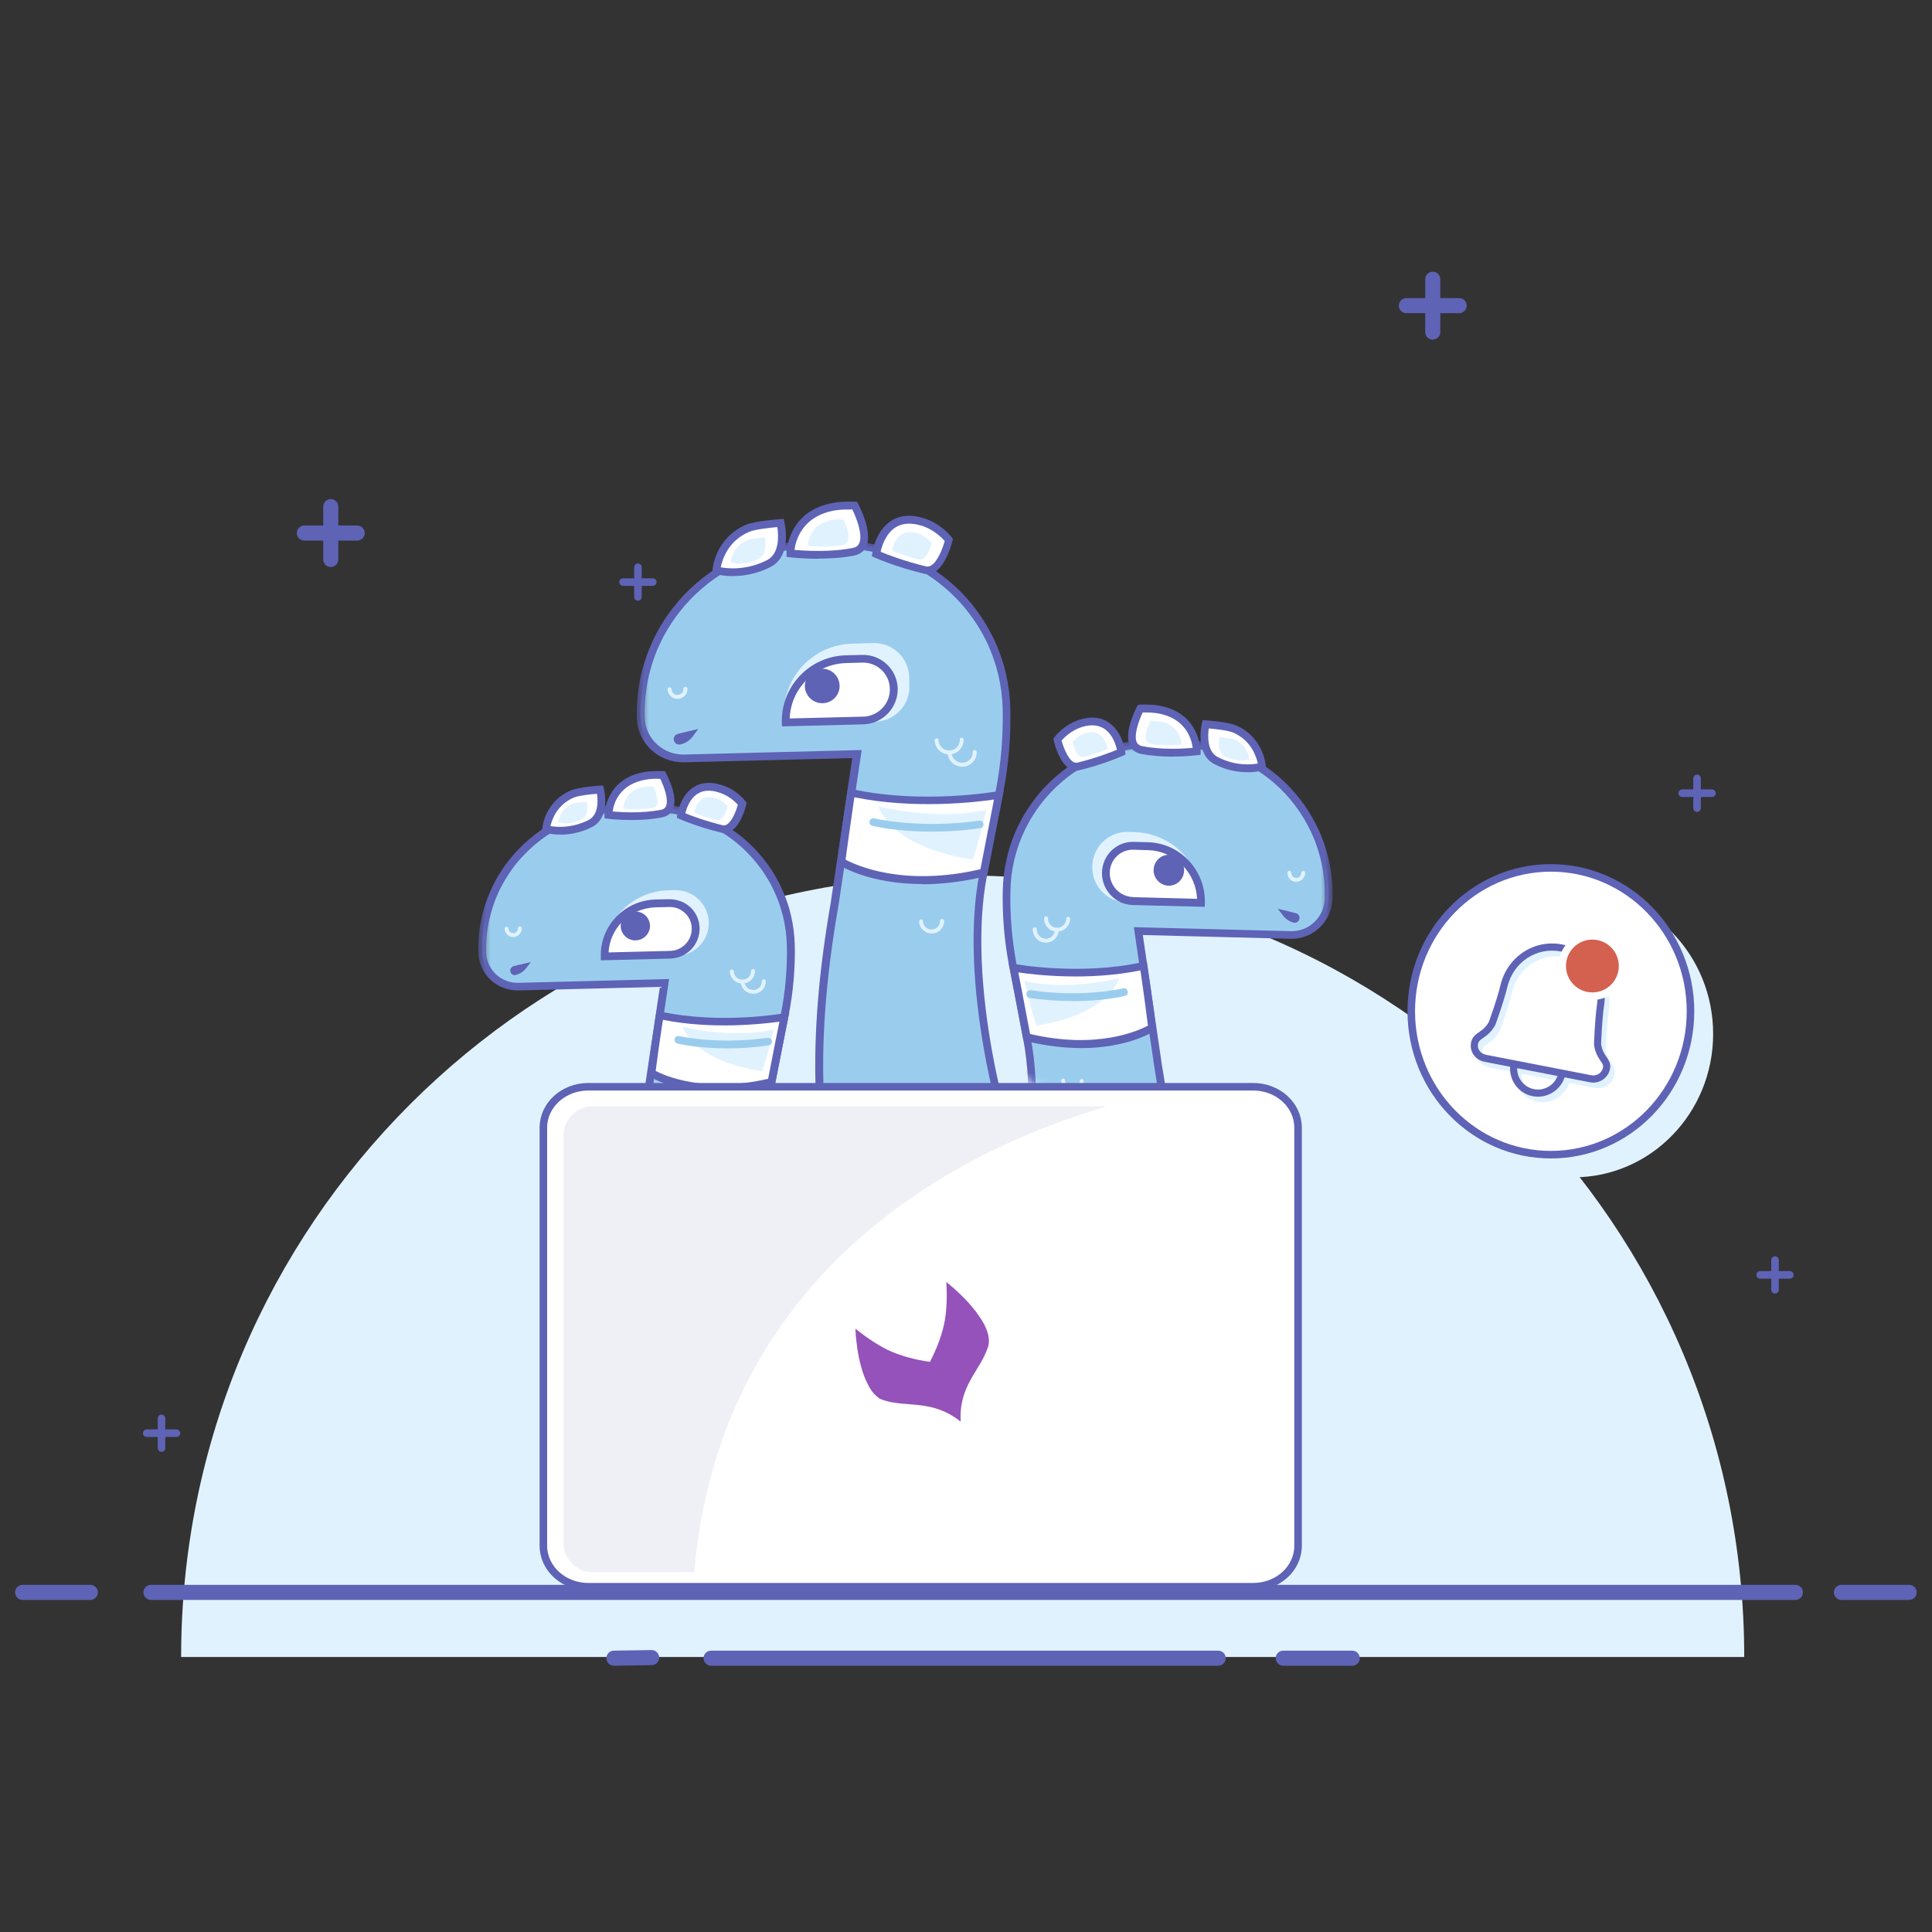 <svg xmlns="http://www.w3.org/2000/svg" xmlns:xlink="http://www.w3.org/1999/xlink" width="256" height="256" viewBox="0 0 256 256">
  <rect x="0" y="0" width="256" height="256" fill="#333333" stroke="none"/>
  <defs>
    <path id="notifications-a" d="M43.88,35.1 C38.48,40.1 31.23,43.17 23.24,43.17 C14.1,43.17 5.9,39.15 0.38,32.8 L0.38,0.38 L43.88,0.38 L43.88,35.1 Z"/>
    <path id="notifications-c" d="M44.9,35.12 C39.47,40.42 32,43.68 23.76,43.68 C14.33,43.68 5.9,39.4 0.38,32.7 L0.38,0.38 L44.9,0.38 L44.9,35.12 Z"/>
    <polygon id="notifications-e" points="1.06 .48 .42 .68 .42 .48"/>
    <path id="notifications-g" d="M45.55,38.3 C39.78,45.1 31.23,49.4 21.68,49.4 C13.35,49.4 5.78,46.1 0.14,40.76 L0.14,0.32 L45.54,0.32 L45.54,38.3 L45.55,38.3 Z"/>
    <path id="notifications-i" d="M46.58,38.2 C40.8,45.35 32.03,49.9 22.2,49.9 C13.6,49.9 5.82,46.43 0.14,40.78 L0.14,0.32 L46.58,0.32 L46.58,38.2 Z"/>
    <path id="notifications-k" d="M51.96,78.64 C49.31,79.06 46.6,79.28 43.83,79.28 C25.5,79.28 9.43,69.7 0.37,55.3 L0.37,1.28 L0.87,0.5 L51.97,0.5 L51.97,78.64 L51.96,78.64 Z"/>
    <path id="notifications-m" d="M53,79.07 C50.18,79.54 47.3,79.79 44.35,79.79 C25.67,79.8 9.33,69.84 0.37,55 L0.37,2.6 C0.8,1.9 1.27,1.2 1.73,0.5 L53,0.5 L53,79.07 Z"/>
  </defs>
  <g fill="none" fill-rule="evenodd">
    <g transform="translate(2 36)">
      <path fill="#E1F2FF" fill-rule="nonzero" d="M22,183.56 C22,126.36 68.36,80 125.56,80 C182.76,80 229.12,126.36 229.12,183.56 L22,183.56 Z"/>
      <g transform="translate(61.517 70.6)">
        <mask id="notifications-b" fill="#fff">
          <use xlink:href="#notifications-a"/>
        </mask>
        <path fill="#9ACDED" fill-rule="nonzero" d="M43.87,72.4 C40.84,66.33 36.34,48.74 38.65,37.05 L40.47,27.79 C41.07,24.75 41.34,21.66 41.27,18.57 C41.22,17.27 41.07,16.02 40.77,14.82 C40.71,14.52 40.63,14.22 40.54,13.92 C40.29,13.02 39.97,12.17 39.59,11.34 L39.19,10.52 C38.89,9.99 38.59,9.47 38.27,8.96 C37.94,8.46 37.59,7.96 37.21,7.5 C36.09,6.1 34.76,4.85 33.28,3.82 C32.78,3.47 32.26,3.15 31.74,2.85 C28.86,1.2 25.48,0.3 21.9,0.4 L18.8,0.47 C13.58,0.6 8.92,2.8 5.58,6.27 C5.18,6.69 4.78,7.15 4.4,7.62 C3.72,8.47 3.12,9.39 2.6,10.35 C2.4,10.72 2.22,11.08 2.05,11.45 L1.69,12.29 C1.34,13.13 1.07,13.99 0.85,14.89 C0.65,15.79 0.5,16.73 0.43,17.67 C0.38,18.3 0.36,18.94 0.38,19.57 C0.4,20.87 0.96,22.01 1.83,22.84 C2.7,23.66 3.89,24.14 5.2,24.12 L24.53,23.64 L22.03,40.29 C19.03,57.39 20.35,68.77 23.2,76.29 C23.84,77.97 44.23,73.15 43.85,72.39" mask="url(#notifications-b)"/>
      </g>
      <g transform="translate(61 70.088)">
        <mask id="notifications-d" fill="#fff">
          <use xlink:href="#notifications-c"/>
        </mask>
        <path fill="#5E63B6" fill-rule="nonzero" d="M24.2,76.56 C24.67,76.76 27.28,76.76 34.17,75.31 C39.05,74.29 42.72,73.24 43.75,72.79 C40.68,66.29 36.37,49.06 38.65,37.47 L40.48,28.22 C41.08,25.24 41.33,22.17 41.26,19.12 C41.23,17.89 41.06,16.66 40.79,15.47 L40.55,14.6 C40.31,13.75 40,12.9 39.62,12.1 L39.24,11.3 C38.97,10.78 38.67,10.27 38.34,9.78 C38.04,9.28 37.68,8.81 37.32,8.36 C36.22,6.98 34.94,5.76 33.5,4.76 C33.03,4.43 32.53,4.11 32.02,3.82 C29.12,2.17 25.79,1.35 22.42,1.42 L19.32,1.52 C14.42,1.62 9.86,3.62 6.48,7.15 C6.08,7.55 5.68,8.01 5.32,8.45 C4.67,9.28 4.09,10.18 3.57,11.12 C3.35,11.52 3.17,11.87 3.03,12.2 L2.69,13 C2.35,13.83 2.09,14.7 1.89,15.56 C1.67,16.44 1.53,17.36 1.46,18.26 C1.41,18.86 1.4,19.49 1.41,20.11 C1.44,21.21 1.91,22.23 2.71,23.01 C3.53,23.76 4.59,24.18 5.71,24.14 L25.66,23.64 L23.06,40.89 C20.46,55.69 20.84,67.69 24.18,76.57 M24.96,77.67 C24.71,77.67 24.51,77.67 24.34,77.64 C24.11,77.61 23.44,77.52 23.24,77 C19.8,67.95 19.4,55.74 22.04,40.72 L24.44,24.68 L5.74,25.15 C4.34,25.18 3,24.68 1.99,23.73 C0.99,22.78 0.41,21.49 0.39,20.13 C0.36,19.46 0.39,18.8 0.43,18.15 C0.5,17.2 0.65,16.25 0.87,15.31 C1.07,14.41 1.37,13.51 1.71,12.63 L2.08,11.77 C2.23,11.42 2.41,11.07 2.64,10.63 C3.18,9.63 3.8,8.69 4.49,7.83 C4.89,7.33 5.29,6.87 5.72,6.43 C9.3,2.72 14.13,0.6 19.3,0.47 L22.4,0.4 C25.97,0.3 29.46,1.18 32.53,2.92 C33.07,3.22 33.6,3.56 34.11,3.92 C35.64,4.98 37.01,6.25 38.15,7.7 C38.55,8.18 38.9,8.7 39.25,9.2 C39.58,9.72 39.89,10.27 40.18,10.8 C40.32,11.1 40.46,11.37 40.58,11.65 C40.98,12.51 41.31,13.4 41.58,14.3 L41.81,15.22 C42.11,16.48 42.27,17.77 42.31,19.07 C42.38,22.2 42.11,25.34 41.51,28.4 L39.68,37.65 C37.4,49.25 41.84,66.63 44.86,72.69 C44.96,72.87 44.94,73.09 44.81,73.27 C43.94,74.47 29.21,77.65 24.99,77.65" mask="url(#notifications-d)"/>
      </g>
      <path fill="#FFF" fill-rule="nonzero" d="M70.36,73.86 C70.36,73.86 70.59,70.59 73.84,69.21 C74.84,68.81 77.52,68.63 77.52,68.63 C77.52,68.63 78.37,72.06 76.18,73.15 C73.04,74.7 70.36,73.87 70.36,73.87"/>
      <path fill="#5E63B6" fill-rule="nonzero" d="M70.95,73.46 C71.79,73.61 73.75,73.76 75.95,72.68 C77.35,71.98 77.23,70.03 77.1,69.18 C76.2,69.24 74.66,69.42 74.04,69.68 C71.79,70.64 71.14,72.6 70.94,73.46 M72.21,74.59 C71.04,74.59 70.28,74.35 70.21,74.33 L69.83,74.21 L69.86,73.81 C69.86,73.66 70.16,70.21 73.64,68.74 C74.68,68.29 77.21,68.12 77.5,68.1 L77.92,68.08 L78.02,68.5 C78.06,68.66 78.94,72.34 76.42,73.6 C74.82,74.4 73.32,74.6 72.22,74.6"/>
      <path fill="#FFF" fill-rule="nonzero" d="M78.63,72 C78.63,72 78.61,67.54 83.65,66.77 C84.59,66.63 85.81,66.69 85.81,66.69 C85.81,66.69 88.31,71.29 85.67,71.79 C82.4,72.44 78.64,71.99 78.64,71.99"/>
      <path fill="#5E63B6" fill-rule="nonzero" d="M79.2,71.53 C80.3,71.63 83.1,71.79 85.56,71.31 C86,71.23 86.16,71.01 86.23,70.85 C86.63,70.05 86.03,68.29 85.49,67.2 C85.07,67.18 84.33,67.18 83.72,67.28 C80.07,67.84 79.32,70.45 79.18,71.53 M81.68,72.66 C79.95,72.66 78.64,72.5 78.55,72.49 L78.1,72.43 L78.1,72 C78.1,71.94 78.14,67.1 83.55,66.27 C84.55,66.12 85.75,66.17 85.81,66.17 L86.11,66.19 L86.24,66.44 C86.42,66.76 87.94,69.64 87.14,71.27 C86.89,71.82 86.4,72.17 85.74,72.3 C84.36,72.58 82.91,72.66 81.68,72.66"/>
      <path fill="#FFF" fill-rule="nonzero" d="M88.22,72.07 C88.22,72.07 88.89,67.15 93.36,68.5 C95.28,69.08 96.34,70.52 96.34,70.52 C96.34,70.52 95.44,74.27 93.67,73.84 C90.57,73.11 88.22,72.07 88.22,72.07"/>
      <path fill="#5E63B6" fill-rule="nonzero" d="M88.8,71.76 C89.58,72.08 91.48,72.8 93.8,73.36 C93.97,73.39 94.14,73.36 94.3,73.26 C95.03,72.82 95.56,71.39 95.77,70.64 C95.44,70.26 94.55,69.39 93.21,68.99 C92.11,68.64 91.17,68.71 90.44,69.17 C89.4,69.83 88.97,71.11 88.82,71.75 M93.96,74.38 C93.83,74.38 93.7,74.35 93.56,74.32 C90.44,73.58 88.12,72.56 88.03,72.52 L87.68,72.36 L87.74,71.98 C87.76,71.88 88.11,69.44 89.91,68.3 C90.91,67.67 92.14,67.56 93.56,68 C95.61,68.6 96.76,70.13 96.8,70.2 L96.94,70.38 L96.88,70.61 C96.82,70.89 96.21,73.31 94.9,74.11 C94.6,74.28 94.3,74.37 93.98,74.37"/>
      <path fill="#E1F2FF" fill-rule="nonzero" d="M71.97,72.98 C71.97,72.98 72.09,71.26 73.8,70.53 C74.33,70.31 75.75,70.23 75.75,70.23 C75.75,70.23 76.2,72.03 75.05,72.6 C73.38,73.43 71.97,72.98 71.97,72.98 M80.58,71.15 C80.58,71.15 80.58,68.7 83.35,68.27 C83.87,68.19 84.55,68.23 84.55,68.23 C84.55,68.23 85.93,70.77 84.45,71.06 C82.65,71.41 80.58,71.16 80.58,71.16 M89.98,71.7 C89.98,71.7 90.34,69 92.78,69.74 C93.84,70.06 94.42,70.84 94.42,70.84 C94.42,70.84 93.92,72.9 92.96,72.66 C91.26,72.26 89.98,71.69 89.98,71.69"/>
      <path fill="#FFF" fill-rule="nonzero" d="M101.92,98.76 C101.92,98.76 93.5,100.28 85.42,98.52 C84.74,102.89 84.32,106.18 84.32,106.18 C84.32,106.18 89.99,109.81 100.22,107.38 L101.92,98.76"/>
      <path fill="#5E63B6" fill-rule="nonzero" d="M84.88,105.9 C86.1,106.55 91.33,108.87 99.78,106.95 C100.52,103.13 101.03,100.55 101.28,99.38 C99.08,99.68 92.38,100.44 85.84,99.13 C85.34,102.4 84.99,105.01 84.88,105.91 M93.35,108.74 C87.45,108.74 84.22,106.74 84.05,106.62 L83.77,106.46 L83.81,106.14 C83.81,106.1 84.24,102.79 84.91,98.46 L84.99,97.92 L85.53,98.04 C93.43,99.76 101.75,98.29 101.83,98.28 L102.59,98.14 L102.44,98.88 C102.44,98.91 101.81,101.94 100.74,107.48 L100.69,107.81 L100.37,107.88 C97.73,108.51 95.39,108.74 93.37,108.74"/>
      <path fill="#E1F2FF" fill-rule="nonzero" d="M87.62,90.66 L77.95,90.9 C77.83,86.1 81.68,82.1 86.55,81.97 L87.4,81.95 C89.83,81.89 91.85,83.79 91.92,86.2 C91.98,88.6 90.05,90.6 87.62,90.66"/>
      <path fill="#FFF" fill-rule="nonzero" d="M86.76,90.52 L78.11,90.72 C78.03,86.95 81.05,83.82 84.88,83.72 L86.68,83.67 C88.58,83.63 90.14,85.1 90.18,86.97 C90.23,88.87 88.7,90.47 86.78,90.52"/>
      <path fill="#5E63B6" fill-rule="nonzero" d="M86.75,84.18 L86.68,84.18 L84.88,84.23 C83.18,84.27 81.58,84.97 80.38,86.2 C79.33,87.3 78.72,88.7 78.64,90.2 L86.74,90 C87.54,90 88.29,89.66 88.84,89.1 C89.39,88.52 89.68,87.77 89.66,86.98 C89.64,86.22 89.32,85.5 88.76,84.98 C88.21,84.46 87.5,84.18 86.76,84.18 L86.75,84.18 Z M77.61,91.26 L77.61,90.76 C77.56,88.78 78.28,86.92 79.65,85.49 C81.02,84.06 82.87,83.25 84.85,83.19 L86.65,83.15 C87.72,83.15 88.72,83.51 89.48,84.22 C90.24,84.94 90.68,85.92 90.7,86.95 C90.72,88.01 90.33,89.02 89.6,89.79 C88.85,90.56 87.85,90.99 86.77,91.02 L77.61,91.25 L77.61,91.26 Z"/>
      <path fill="#5E63B6" fill-rule="nonzero" d="M80.25,86.74 C80.28,87.79 81.17,88.64 82.23,88.6 C83.3,88.58 84.15,87.7 84.13,86.64 C84.09,85.59 83.21,84.74 82.13,84.78 C81.07,84.81 80.23,85.68 80.25,86.74 M66.35,93.18 C66.9,93.05 67.38,92.73 67.72,92.28 L68.35,91.48 L66.91,91.81 L66.08,92.01 C65.75,92.11 65.55,92.41 65.63,92.75 C65.71,93.07 66.03,93.27 66.36,93.19"/>
      <path fill="#E1F2FF" fill-rule="nonzero" d="M88.45,100.05 C88.45,100.05 94.88,101.68 100.5,100.43 C99.54,104.6 99,105.93 99,105.93 C99,105.93 90.52,105.01 88.45,100.05"/>
      <path fill="#9ACDED" fill-rule="nonzero" d="M94.4,102.92 C90.5,102.92 87.92,102.32 87.77,102.28 C87.49,102.21 87.32,101.94 87.39,101.66 C87.45,101.39 87.72,101.22 87.99,101.29 C88.05,101.29 93.07,102.46 99.69,101.51 C99.97,101.47 100.23,101.66 100.29,101.94 C100.32,102.22 100.12,102.48 99.84,102.52 C97.84,102.82 96.01,102.92 94.4,102.92"/>
      <path fill="#E1F2FF" fill-rule="nonzero" d="M95.54,134.4 C94.71,134.4 94.04,133.76 94.01,132.94 C94.01,132.8 94.11,132.68 94.27,132.67 C94.41,132.67 94.53,132.77 94.53,132.92 C94.55,133.47 95,133.9 95.55,133.9 L95.58,133.9 C95.85,133.9 96.1,133.8 96.28,133.6 C96.48,133.4 96.58,133.14 96.58,132.87 C96.56,132.73 96.68,132.61 96.82,132.61 L96.84,132.61 C96.98,132.61 97.09,132.73 97.1,132.87 C97.12,133.71 96.44,134.4 95.6,134.42 L95.56,134.42"/>
      <path fill="#E1F2FF" fill-rule="nonzero" d="M98.1,134.35 C97.26,134.35 96.58,133.7 96.56,132.87 C96.56,132.73 96.66,132.61 96.81,132.61 L96.83,132.61 C96.97,132.61 97.08,132.73 97.08,132.87 C97.1,133.42 97.58,133.89 98.13,133.85 C98.4,133.85 98.65,133.73 98.83,133.55 C99.03,133.35 99.13,133.09 99.13,132.82 C99.13,132.69 99.23,132.57 99.37,132.57 C99.52,132.57 99.63,132.67 99.64,132.82 C99.64,133.22 99.5,133.62 99.21,133.9 C98.93,134.2 98.55,134.36 98.14,134.37 L98.1,134.37"/>
      <path fill="#E1F2FF" fill-rule="nonzero" d="M96.85,135.64 C96.02,135.64 95.33,134.99 95.31,134.17 C95.31,134.02 95.43,133.91 95.58,133.9 C95.72,133.9 95.84,134 95.84,134.15 C95.84,134.7 96.31,135.13 96.86,135.13 L96.88,135.13 C97.16,135.13 97.41,135.01 97.6,134.83 C97.77,134.63 97.87,134.37 97.87,134.1 C97.87,133.96 97.97,133.84 98.12,133.84 C98.26,133.84 98.38,133.94 98.38,134.09 C98.4,134.91 97.73,135.61 96.88,135.63 L96.85,135.63 M96.37,94.32 C95.47,94.32 94.73,93.62 94.71,92.72 C94.71,92.58 94.83,92.46 94.97,92.46 C95.12,92.46 95.23,92.56 95.24,92.71 C95.24,93.34 95.79,93.85 96.41,93.81 C97.04,93.81 97.54,93.28 97.51,92.66 C97.51,92.52 97.63,92.4 97.77,92.4 C97.92,92.4 98.04,92.5 98.04,92.64 C98.06,93.54 97.34,94.3 96.42,94.32 L96.39,94.32"/>
      <path fill="#E1F2FF" fill-rule="nonzero" d="M97.8,95.67 C97.38,95.67 96.97,95.51 96.66,95.22 C96.34,94.92 96.16,94.52 96.16,94.07 C96.14,93.93 96.26,93.81 96.4,93.81 C96.54,93.81 96.66,93.93 96.66,94.07 C96.66,94.37 96.8,94.65 97.02,94.87 C97.24,95.07 97.52,95.17 97.84,95.17 C98.14,95.17 98.44,95.04 98.64,94.82 C98.84,94.62 98.96,94.32 98.94,94.02 C98.94,93.88 99.06,93.76 99.2,93.76 C99.35,93.76 99.46,93.86 99.47,94.01 C99.47,94.44 99.32,94.85 99.01,95.17 C98.71,95.49 98.31,95.67 97.86,95.67 L97.82,95.67"/>
      <g transform="translate(92.552 111.985)">
        <mask id="notifications-f" fill="#fff">
          <use xlink:href="#notifications-e"/>
        </mask>
        <path fill="#E1F2FF" fill-rule="nonzero" d="M1.85,2.2 C1.48,2.2 1.13,2.05 0.85,1.8 C0.6,1.53 0.44,1.18 0.43,0.8 C0.43,0.66 0.53,0.54 0.68,0.54 C0.84,0.54 0.94,0.64 0.95,0.79 C0.95,1.02 1.05,1.25 1.23,1.41 C1.41,1.58 1.65,1.68 1.89,1.66 C2.39,1.66 2.79,1.23 2.79,0.73 C2.79,0.59 2.89,0.48 3.03,0.47 C3.18,0.47 3.3,0.57 3.3,0.72 C3.3,1.5 2.68,2.16 1.9,2.17 L1.85,2.17" mask="url(#notifications-f)"/>
      </g>
      <path fill="#E1F2FF" fill-rule="nonzero" d="M66,88.16 C65.72,88.16 65.44,88.06 65.23,87.86 C65.01,87.64 64.88,87.36 64.87,87.06 C64.87,86.92 64.97,86.8 65.12,86.8 C65.27,86.8 65.38,86.9 65.39,87.05 C65.39,87.21 65.45,87.35 65.57,87.48 C65.69,87.58 65.85,87.64 66.02,87.65 C66.18,87.65 66.34,87.58 66.45,87.45 C66.57,87.35 66.63,87.18 66.63,87.02 C66.63,86.87 66.73,86.76 66.88,86.75 C67.01,86.75 67.13,86.85 67.13,87 C67.13,87.3 67.03,87.6 66.83,87.8 C66.61,88.03 66.33,88.15 66.03,88.16 L66,88.16"/>
      <g transform="translate(128 57)">
        <g transform="translate(.51 5.172)">
          <mask id="notifications-h" fill="#fff">
            <use xlink:href="#notifications-g"/>
          </mask>
          <path fill="#9ACDED" fill-rule="nonzero" d="M0.14,77.4 C3.3,70.9 8,52.07 5.6,39.56 L3.7,29.66 C3.07,26.41 2.8,23.1 2.87,19.79 C2.91,18.39 3.07,17.06 3.37,15.77 L3.62,14.81 C3.89,13.86 4.22,12.93 4.62,12.05 L5.02,11.17 C5.32,10.6 5.64,10.04 5.99,9.5 C6.32,8.97 6.69,8.45 7.09,7.94 C8.25,6.44 9.64,5.1 11.2,4 C11.7,3.62 12.24,3.28 12.8,2.96 C15.8,1.2 19.34,0.23 23.1,0.33 L26.3,0.4 C31.75,0.55 36.62,2.9 40.1,6.6 C40.54,7.07 40.95,7.56 41.34,8.06 C42.04,8.98 42.67,9.96 43.22,10.99 C43.42,11.37 43.62,11.76 43.8,12.16 L44.17,13.06 C44.51,13.96 44.8,14.9 45.02,15.86 C45.24,16.82 45.39,17.81 45.47,18.82 C45.52,19.49 45.54,20.18 45.52,20.87 C45.48,22.24 44.9,23.47 43.99,24.35 C43.09,25.23 41.84,25.75 40.49,25.72 L20.29,25.2 L22.89,43.03 C26.04,61.35 24.66,73.51 21.69,81.57 C21.03,83.37 -0.26,78.2 0.13,77.4" mask="url(#notifications-h)"/>
        </g>
        <g transform="translate(0 4.655)">
          <mask id="notifications-j" fill="#fff">
            <use xlink:href="#notifications-i"/>
          </mask>
          <path fill="#5E63B6" fill-rule="nonzero" d="M1.28,77.8 C3.76,79.05 20.16,82.73 21.78,81.83 C25.26,72.33 25.65,59.49 22.94,43.63 L20.24,25.2 L41.04,25.73 C42.21,25.76 43.34,25.33 44.18,24.5 C45.03,23.68 45.52,22.57 45.55,21.38 C45.55,20.71 45.55,20.04 45.5,19.38 C45.43,18.42 45.28,17.45 45.06,16.5 C44.86,15.58 44.56,14.66 44.23,13.77 L43.86,12.9 C43.71,12.55 43.53,12.2 43.3,11.75 C42.76,10.73 42.15,9.77 41.47,8.9 C41.09,8.4 40.69,7.93 40.27,7.48 C36.73,3.72 31.95,1.58 26.82,1.44 L23.59,1.36 C20.05,1.26 16.59,2.16 13.55,3.92 C13.02,4.22 12.49,4.57 11.99,4.92 C10.49,6.02 9.14,7.32 7.99,8.78 C7.61,9.28 7.25,9.78 6.92,10.31 C6.58,10.84 6.27,11.39 5.99,11.95 C5.85,12.23 5.71,12.51 5.59,12.8 C5.19,13.65 4.87,14.56 4.61,15.47 C4.51,15.77 4.45,16.1 4.37,16.41 C4.07,17.69 3.92,19.01 3.89,20.33 C3.81,23.59 4.09,26.88 4.69,30.08 L6.59,39.98 C9,52.4 4.5,70.87 1.3,77.8 M20.94,82.97 C16.54,82.97 1.18,79.57 0.27,78.29 C0.14,78.09 0.12,77.87 0.22,77.69 C3.36,71.2 8,52.6 5.6,40.16 L3.7,30.26 C3.07,26.98 2.8,23.62 2.87,20.28 C2.91,18.88 3.07,17.5 3.39,16.16 C3.45,15.82 3.54,15.5 3.63,15.16 C3.9,14.2 4.23,13.26 4.65,12.34 L5.08,11.44 C5.38,10.86 5.68,10.28 6.05,9.74 C6.4,9.18 6.78,8.64 7.18,8.12 C8.38,6.57 9.8,5.22 11.38,4.07 C11.92,3.67 12.48,3.32 13.03,2.99 C16.25,1.16 19.9,0.24 23.6,0.32 L26.85,0.42 C32.25,0.54 37.28,2.8 41,6.76 C41.45,7.24 41.88,7.74 42.27,8.26 C42.99,9.16 43.64,10.18 44.2,11.26 C44.44,11.71 44.63,12.1 44.8,12.46 C44.93,12.76 45.06,13.06 45.18,13.38 C45.54,14.31 45.84,15.28 46.06,16.25 C46.29,17.25 46.44,18.27 46.52,19.29 C46.57,19.99 46.59,20.69 46.57,21.39 C46.53,22.86 45.93,24.23 44.87,25.24 C43.83,26.24 42.45,26.78 41.01,26.74 L21.43,26.24 L23.96,43.47 C26.71,59.52 26.29,72.57 22.71,82.27 C22.51,82.8 21.81,82.89 21.58,82.92 C21.4,82.95 21.18,82.96 20.93,82.96" mask="url(#notifications-j)"/>
        </g>
        <path fill="#FFF" fill-rule="nonzero" d="M37.23,8.57 C37.23,8.57 36.99,5.07 33.6,3.6 C32.57,3.15 29.75,2.96 29.75,2.96 C29.75,2.96 28.87,6.64 31.15,7.8 C34.43,9.46 37.23,8.57 37.23,8.57"/>
        <path fill="#5E63B6" fill-rule="nonzero" d="M30.17,3.52 C30.04,4.44 29.91,6.58 31.37,7.32 C33.71,8.52 35.79,8.32 36.67,8.17 C36.47,7.25 35.8,5.12 33.4,4.07 C32.74,3.79 31.12,3.6 30.17,3.52 M35.3,9.32 C34.14,9.32 32.6,9.12 30.92,8.26 C28.32,6.93 29.22,3.01 29.26,2.84 L29.36,2.42 L29.79,2.45 C30.07,2.47 32.71,2.65 33.79,3.12 C37.43,4.7 37.72,8.38 37.73,8.52 L37.76,8.94 L37.36,9.06 C37.31,9.08 36.51,9.33 35.29,9.33"/>
        <path fill="#FFF" fill-rule="nonzero" d="M28.6,6.57 C28.6,6.57 28.6,1.81 23.35,0.97 C22.37,0.83 21.1,0.9 21.1,0.9 C21.1,0.9 18.5,5.83 21.26,6.38 C24.66,7.06 28.59,6.58 28.59,6.58"/>
        <path fill="#5E63B6" fill-rule="nonzero" d="M21.42,1.4 C20.85,2.57 20.22,4.47 20.62,5.35 C20.72,5.53 20.88,5.78 21.36,5.87 C23.96,6.39 26.9,6.2 28.04,6.1 C27.9,4.96 27.14,2.1 23.27,1.5 C22.63,1.4 21.84,1.4 21.42,1.4 M25.39,7.26 C24.09,7.26 22.59,7.16 21.15,6.89 C20.47,6.74 19.97,6.36 19.7,5.79 C18.9,4.05 20.47,0.99 20.65,0.64 L20.79,0.39 L21.07,0.37 C21.12,0.37 22.4,0.3 23.42,0.47 C29.05,1.35 29.09,6.51 29.09,6.57 L29.09,7.01 L28.64,7.07 C28.54,7.07 27.19,7.25 25.38,7.25"/>
        <path fill="#FFF" fill-rule="nonzero" d="M18.58,6.66 C18.58,6.66 17.88,1.39 13.21,2.84 C11.21,3.46 10.11,4.99 10.11,4.99 C10.11,4.99 11.05,8.99 12.91,8.54 C16.15,7.76 18.59,6.64 18.59,6.64"/>
        <path fill="#5E63B6" fill-rule="nonzero" d="M10.66,5.12 C10.88,5.92 11.44,7.47 12.2,7.95 C12.4,8.07 12.58,8.1 12.78,8.05 C15.22,7.45 17.21,6.68 18,6.35 C17.84,5.65 17.4,4.25 16.3,3.55 C15.5,3.05 14.53,2.97 13.36,3.33 C11.96,3.77 11.01,4.73 10.66,5.13 M12.61,9.11 C12.29,9.11 11.98,9.01 11.68,8.84 C10.32,7.99 9.68,5.41 9.62,5.12 L9.57,4.9 L9.71,4.7 C9.75,4.64 10.93,3.02 13.07,2.36 C14.54,1.9 15.81,2.01 16.85,2.69 C18.72,3.89 19.09,6.49 19.1,6.61 L19.14,6.98 L18.79,7.14 C18.69,7.18 16.26,8.28 12.99,9.07 C12.87,9.1 12.73,9.12 12.59,9.12"/>
        <path fill="#E1F2FF" fill-rule="nonzero" d="M35.55,7.63 C35.55,7.63 35.42,5.79 33.63,5.01 C33.09,4.78 31.6,4.68 31.6,4.68 C31.6,4.68 31.13,6.62 32.34,7.24 C34.07,8.12 35.54,7.64 35.54,7.64 M26.56,5.68 C26.56,5.68 26.56,3.05 23.66,2.58 C23.12,2.51 22.42,2.54 22.42,2.54 C22.42,2.54 20.98,5.27 22.52,5.57 C24.39,5.95 26.56,5.67 26.56,5.67 M16.75,6.25 C16.75,6.25 16.37,3.37 13.81,4.15 C12.71,4.5 12.11,5.35 12.11,5.35 C12.11,5.35 12.63,7.55 13.64,7.29 C15.42,6.85 16.76,6.24 16.76,6.24"/>
        <path fill="#FFF" fill-rule="nonzero" d="M4.28,35.22 C4.28,35.22 13.08,36.85 21.51,34.96 C22.23,39.64 22.67,43.16 22.67,43.16 C22.67,43.16 16.74,47.06 6.05,44.43 C4.93,38.43 4.29,35.23 4.29,35.23"/>
        <path fill="#5E63B6" fill-rule="nonzero" d="M6.48,44 C15.38,46.1 20.86,43.56 22.11,42.9 C21.99,41.94 21.63,39.12 21.11,35.58 C14.23,37 7.18,36.18 4.93,35.85 C5.17,37.08 5.71,39.85 6.49,44.01 M13.24,45.87 C11.12,45.87 8.68,45.62 5.94,44.95 L5.61,44.87 L5.55,44.54 C4.45,38.6 3.79,35.37 3.79,35.34 L3.64,34.59 L4.38,34.72 C4.48,34.75 13.18,36.32 21.41,34.48 L21.95,34.36 L22.03,34.9 C22.73,39.53 23.17,43.08 23.17,43.12 L23.21,43.44 L22.94,43.62 C22.76,43.74 19.39,45.88 13.24,45.88"/>
        <path fill="#E1F2FF" fill-rule="nonzero" d="M19.2,26.55 L29.3,26.81 C29.43,21.67 25.42,17.39 20.33,17.26 L19.43,17.24 C16.9,17.18 14.79,19.21 14.73,21.79 C14.66,24.36 16.67,26.49 19.21,26.56"/>
        <path fill="#FFF" fill-rule="nonzero" d="M20.1,26.4 L29.14,26.63 C29.24,22.59 26.08,19.23 22.09,19.13 L20.19,19.07 C18.22,19.02 16.59,20.6 16.53,22.6 C16.48,24.65 18.08,26.35 20.1,26.4"/>
        <path fill="#5E63B6" fill-rule="nonzero" d="M20.12,25.88 L28.62,26.1 C28.54,24.47 27.9,22.95 26.78,21.75 C25.54,20.45 23.88,19.69 22.08,19.65 L20.18,19.59 C18.51,19.54 17.08,20.89 17.05,22.61 C17.03,23.46 17.35,24.27 17.92,24.88 C18.5,25.48 19.28,25.84 20.12,25.86 L20.12,25.88 Z M29.62,27.16 L20.09,26.92 C17.79,26.86 15.96,24.92 16.02,22.59 C16.08,20.33 17.9,18.55 20.1,18.55 L20.22,18.55 L22.1,18.6 C24.17,18.66 26.1,19.52 27.52,21.04 C28.94,22.56 29.7,24.54 29.65,26.64 L29.63,27.16 L29.62,27.16 Z"/>
        <path fill="#5E63B6" fill-rule="nonzero" d="M26.9,22.36 C26.87,23.49 25.95,24.38 24.83,24.36 C23.73,24.32 22.83,23.38 22.86,22.26 C22.89,21.12 23.82,20.23 24.93,20.26 C26.05,20.29 26.93,21.23 26.9,22.36 M41.42,29.25 C40.85,29.11 40.34,28.77 39.99,28.3 L39.32,27.42 L40.82,27.78 L41.7,28 C42.05,28.08 42.26,28.43 42.18,28.77 C42.1,29.12 41.76,29.33 41.42,29.25"/>
        <path fill="#E1F2FF" fill-rule="nonzero" d="M18.34,36.6 C18.34,36.6 11.62,38.35 5.76,37 C6.76,41.47 7.32,42.88 7.32,42.88 C7.32,42.88 16.18,41.91 18.34,36.6"/>
        <path fill="#9ACDED" fill-rule="nonzero" d="M12.12,39.64 C10.44,39.64 8.52,39.54 6.44,39.24 C6.17,39.19 5.97,38.94 6.01,38.64 C6.06,38.36 6.31,38.16 6.61,38.21 C13.51,39.23 18.76,37.98 18.81,37.96 C19.09,37.9 19.37,38.06 19.43,38.36 C19.5,38.62 19.33,38.9 19.06,38.96 C18.9,39.01 16.21,39.66 12.13,39.66"/>
        <path fill="#E1F2FF" fill-rule="nonzero" d="M10.94,73.36 L10.9,73.36 C10.02,73.34 9.33,72.6 9.35,71.71 C9.35,71.58 9.47,71.47 9.61,71.47 C9.76,71.47 9.87,71.6 9.87,71.74 C9.87,72.04 9.97,72.31 10.17,72.52 C10.37,72.74 10.63,72.86 10.92,72.87 C11.22,72.87 11.49,72.77 11.7,72.57 C11.9,72.37 12.03,72.09 12.04,71.8 C12.04,71.66 12.14,71.55 12.29,71.55 C12.44,71.55 12.55,71.67 12.55,71.82 C12.55,72.25 12.35,72.64 12.05,72.94 C11.75,73.24 11.37,73.38 10.95,73.38"/>
        <path fill="#E1F2FF" fill-rule="nonzero" d="M8.27,73.3 L8.23,73.3 C7.81,73.28 7.41,73.1 7.13,72.8 C6.83,72.48 6.68,72.08 6.69,71.65 C6.69,71.51 6.79,71.39 6.93,71.39 C7.08,71.39 7.19,71.51 7.19,71.65 C7.19,71.95 7.29,72.22 7.49,72.43 C7.69,72.63 7.95,72.76 8.24,72.77 C8.52,72.77 8.8,72.67 9.01,72.47 C9.21,72.27 9.33,72 9.34,71.71 C9.34,71.56 9.46,71.45 9.6,71.45 C9.75,71.45 9.86,71.58 9.86,71.72 C9.86,72.15 9.68,72.55 9.36,72.84 C9.06,73.14 8.68,73.29 8.26,73.29"/>
        <path fill="#E1F2FF" fill-rule="nonzero" d="M9.57,74.68 L9.53,74.68 C9.11,74.68 8.71,74.48 8.43,74.18 C8.13,73.88 7.97,73.46 7.99,73.03 C7.99,72.89 8.09,72.78 8.23,72.78 C8.38,72.78 8.49,72.9 8.49,73.04 C8.49,73.34 8.59,73.61 8.79,73.82 C8.99,74.02 9.25,74.15 9.54,74.16 C9.84,74.18 10.1,74.06 10.3,73.86 C10.52,73.66 10.64,73.39 10.65,73.1 C10.65,72.96 10.77,72.85 10.9,72.85 C11.05,72.85 11.16,72.97 11.16,73.11 C11.16,73.55 10.96,73.95 10.66,74.25 C10.36,74.53 9.98,74.69 9.56,74.69 M10.07,30.45 L10.03,30.45 C9.08,30.43 8.33,29.63 8.35,28.67 C8.35,28.53 8.45,28.41 8.62,28.42 C8.76,28.42 8.87,28.54 8.86,28.68 C8.86,29.36 9.38,29.92 10.04,29.94 C10.36,29.96 10.67,29.82 10.91,29.6 C11.15,29.37 11.28,29.07 11.29,28.74 C11.29,28.6 11.39,28.48 11.55,28.49 C11.69,28.49 11.81,28.59 11.8,28.75 C11.78,29.21 11.6,29.65 11.26,29.95 C10.94,30.27 10.52,30.45 10.06,30.45"/>
        <path fill="#E1F2FF" fill-rule="nonzero" d="M8.57,31.9 L8.53,31.9 C8.07,31.9 7.63,31.7 7.33,31.36 C7.01,31.02 6.83,30.58 6.85,30.11 C6.85,29.98 6.98,29.88 7.11,29.87 C7.27,29.87 7.38,29.99 7.37,30.14 C7.37,30.46 7.47,30.77 7.71,31.01 C7.93,31.25 8.23,31.38 8.55,31.39 L8.58,31.39 C9.23,31.39 9.78,30.86 9.78,30.19 C9.78,30.06 9.93,29.95 10.05,29.95 C10.19,29.95 10.3,30.07 10.3,30.21 C10.27,31.16 9.5,31.91 8.57,31.91 M12.12,51.7 L12.09,51.7 C11.26,51.68 10.61,51 10.63,50.16 C10.63,50.02 10.75,49.91 10.88,49.91 C11.02,49.91 11.13,50.04 11.13,50.18 C11.13,50.72 11.53,51.18 12.08,51.18 C12.6,51.23 13.06,50.78 13.08,50.23 C13.08,50.09 13.18,49.98 13.33,49.98 C13.48,49.98 13.59,50.1 13.59,50.24 C13.59,51.06 12.91,51.71 12.11,51.71 M41.77,23.86 L41.74,23.86 C41.09,23.84 40.58,23.29 40.59,22.64 C40.59,22.5 40.72,22.38 40.85,22.39 C40.99,22.39 41.1,22.49 41.09,22.64 C41.09,23.01 41.39,23.32 41.74,23.34 C41.91,23.34 42.09,23.27 42.22,23.14 C42.35,23.02 42.42,22.86 42.42,22.68 C42.42,22.52 42.54,22.43 42.69,22.41 C42.83,22.41 42.94,22.54 42.94,22.68 C42.94,23 42.8,23.28 42.57,23.51 C42.35,23.71 42.07,23.84 41.77,23.84"/>
      </g>
      <g transform="translate(82 30)">
        <g transform="translate(.515 5.633)">
          <mask id="notifications-l" fill="#fff">
            <use xlink:href="#notifications-k"/>
          </mask>
          <path fill="#9ACDED" fill-rule="nonzero" d="M51.96,86.55 C48.36,79.3 43.03,58.27 45.76,44.3 L47.93,33.25 C48.63,29.62 48.95,25.93 48.86,22.23 C48.82,20.69 48.62,19.19 48.29,17.75 L47.99,16.68 C47.69,15.62 47.32,14.58 46.87,13.6 C46.72,13.27 46.57,12.94 46.39,12.62 C46.06,11.98 45.69,11.36 45.31,10.75 C44.91,10.15 44.51,9.57 44.06,9.01 C42.72,7.33 41.16,5.84 39.4,4.61 C38.82,4.19 38.2,3.81 37.6,3.45 C34.14,1.47 30.13,0.4 25.9,0.5 L22.2,0.6 C16.02,0.74 10.5,3.37 6.54,7.5 C6.04,8 5.58,8.55 5.14,9.12 C4.34,10.14 3.62,11.22 3,12.38 L2.34,13.7 C2.19,14.03 2.04,14.37 1.92,14.7 C1.52,15.7 1.19,16.76 0.94,17.84 C0.69,18.91 0.52,20.02 0.44,21.14 C0.38,21.89 0.36,22.64 0.38,23.42 C0.42,24.96 1.08,26.32 2.11,27.32 C3.16,28.29 4.57,28.88 6.11,28.84 L29.05,28.27 L26.08,48.15 C22.52,68.61 24.08,82.18 27.48,91.18 C28.23,93.18 52.41,87.43 51.98,86.53" mask="url(#notifications-l)"/>
        </g>
        <g transform="translate(0 5.12)">
          <mask id="notifications-n" fill="#fff">
            <use xlink:href="#notifications-m"/>
          </mask>
          <path fill="#5E63B6" fill-rule="nonzero" d="M28.44,91.5 C30.08,92.53 49.2,88.33 51.84,86.95 C48.21,79.3 43.04,58.6 45.77,44.71 L47.94,33.67 C48.64,30.09 48.94,26.42 48.86,22.77 C48.82,21.29 48.63,19.82 48.3,18.39 L48.03,17.34 C47.73,16.32 47.36,15.3 46.93,14.34 C46.78,14.01 46.63,13.69 46.46,13.38 C46.14,12.75 45.78,12.14 45.4,11.55 C45.02,10.97 44.6,10.39 44.18,9.85 C42.88,8.2 41.34,6.75 39.62,5.53 C39.05,5.13 38.45,4.75 37.85,4.4 C34.38,2.4 30.42,1.4 26.42,1.5 L22.75,1.6 C16.9,1.74 11.45,4.14 7.43,8.36 C6.95,8.86 6.49,9.4 6.06,9.94 C5.28,10.94 4.58,12 3.96,13.14 C3.71,13.62 3.51,14.04 3.33,14.44 C3.18,14.74 3.03,15.07 2.91,15.4 C2.53,16.4 2.21,17.42 1.97,18.46 C1.72,19.52 1.57,20.61 1.47,21.69 C1.42,22.44 1.4,23.19 1.42,23.93 C1.46,25.28 2.02,26.53 3,27.46 C4,28.39 5.26,28.88 6.63,28.86 L30.18,28.26 L27.12,48.76 C24,66.5 24.45,80.87 28.43,91.5 M29.65,92.65 C29.3,92.65 28.98,92.65 28.72,92.6 C28.28,92.54 27.67,92.4 27.48,91.9 C23.41,81.1 22.93,66.54 26.06,48.6 L28.93,29.33 L6.61,29.89 C4.97,29.89 3.44,29.32 2.25,28.21 C1.1,27.1 0.42,25.6 0.37,23.97 C0.37,23.19 0.37,22.41 0.44,21.64 C0.54,20.5 0.7,19.36 0.96,18.24 C1.21,17.16 1.56,16.09 1.96,15.04 C2.09,14.7 2.24,14.36 2.39,14.04 C2.57,13.61 2.79,13.18 3.05,12.68 C3.69,11.48 4.43,10.36 5.25,9.33 C5.69,8.76 6.17,8.21 6.67,7.68 C10.9,3.26 16.6,0.75 22.72,0.58 L26.4,0.5 C30.6,0.4 34.73,1.43 38.36,3.5 C39,3.87 39.62,4.27 40.22,4.7 C42.02,5.96 43.62,7.48 44.99,9.2 C45.43,9.77 45.86,10.38 46.26,11 C46.66,11.6 47.03,12.25 47.36,12.9 L47.86,13.9 C48.31,14.92 48.7,15.98 49.01,17.05 C49.11,17.41 49.21,17.78 49.29,18.15 C49.64,19.65 49.84,21.19 49.87,22.73 C49.97,26.46 49.65,30.2 48.94,33.86 L46.78,44.9 C44.06,58.8 49.34,79.58 52.93,86.84 C53.03,87.04 53.01,87.26 52.87,87.44 C52.17,88.41 43.73,90.34 42.04,90.71 C39.86,91.21 33.02,92.66 29.66,92.66" mask="url(#notifications-n)"/>
        </g>
        <path fill="#FFF" fill-rule="nonzero" d="M10.92,9.56 C10.92,9.56 11.2,5.66 15.05,4.01 C16.22,3.51 19.42,3.31 19.42,3.31 C19.42,3.31 20.42,7.41 17.82,8.71 C14.1,10.57 10.92,9.57 10.92,9.57"/>
        <path fill="#5E63B6" fill-rule="nonzero" d="M11.5,9.17 C12.45,9.35 14.88,9.6 17.6,8.24 C19.35,7.37 19.15,4.86 19,3.84 C17.92,3.94 16.02,4.14 15.25,4.48 C12.45,5.68 11.7,8.18 11.5,9.18 M13.12,10.34 C11.74,10.34 10.84,10.07 10.77,10.04 L10.37,9.94 L10.41,9.52 C10.43,9.35 10.76,5.29 14.85,3.54 C16.09,3.01 19.25,2.8 19.39,2.79 L19.83,2.75 L19.93,3.17 C19.97,3.37 21,7.69 18.07,9.15 C16.19,10.09 14.44,10.33 13.13,10.33"/>
        <path fill="#FFF" fill-rule="nonzero" d="M20.74,7.32 C20.74,7.32 20.71,2.02 26.69,1.09 C27.79,0.91 29.23,0.99 29.23,0.99 C29.23,0.99 32.2,6.49 29.06,7.11 C25.18,7.87 20.73,7.31 20.73,7.31"/>
        <path fill="#5E63B6" fill-rule="nonzero" d="M21.28,6.87 C22.53,6.97 25.95,7.21 28.98,6.61 C29.4,6.54 29.68,6.34 29.84,6.01 C30.38,4.88 29.46,2.58 28.94,1.51 C28.46,1.51 27.54,1.49 26.77,1.61 C22.27,2.31 21.43,5.64 21.27,6.88 M24.37,8.04 C22.33,8.04 20.77,7.86 20.67,7.84 L20.22,7.79 L20.22,7.34 C20.22,7.28 20.27,1.58 26.62,0.6 C27.77,0.4 29.22,0.48 29.27,0.48 L29.57,0.5 L29.7,0.75 C29.9,1.13 31.68,4.53 30.77,6.45 C30.47,7.05 29.92,7.47 29.17,7.62 C27.54,7.94 25.83,8.02 24.37,8.02"/>
        <path fill="#FFF" fill-rule="nonzero" d="M32.1,7.43 C32.1,7.43 32.9,1.53 38.2,3.16 C40.48,3.86 41.74,5.56 41.74,5.56 C41.74,5.56 40.68,10.06 38.57,9.56 C34.87,8.66 32.11,7.43 32.11,7.43"/>
        <path fill="#5E63B6" fill-rule="nonzero" d="M32.7,7.12 C33.56,7.48 35.86,8.37 38.7,9.05 C38.93,9.11 39.15,9.07 39.4,8.92 C40.28,8.37 40.93,6.59 41.18,5.69 C40.8,5.25 39.71,4.14 38.06,3.64 C36.71,3.24 35.56,3.31 34.66,3.88 C33.36,4.7 32.86,6.35 32.69,7.1 M38.89,10.08 C38.74,10.08 38.59,10.06 38.44,10.02 C34.74,9.14 32,7.92 31.88,7.87 L31.52,7.71 L31.58,7.33 C31.58,7.21 32,4.33 34.1,3 C35.26,2.26 36.7,2.14 38.34,2.64 C40.74,3.37 42.08,5.16 42.14,5.24 L42.27,5.44 L42.21,5.66 C42.13,5.96 41.41,8.82 39.91,9.76 C39.57,9.96 39.21,10.06 38.87,10.06"/>
        <path fill="#E1F2FF" fill-rule="nonzero" d="M12.83,8.52 C12.83,8.52 12.97,6.45 15.01,5.58 C15.64,5.32 17.33,5.21 17.33,5.21 C17.33,5.21 17.86,7.39 16.49,8.07 C14.52,9.07 12.84,8.53 12.84,8.53 M23.04,6.33 C23.04,6.33 23.04,3.4 26.34,2.89 C26.94,2.79 27.74,2.82 27.74,2.82 C27.74,2.82 29.39,5.86 27.64,6.22 C25.51,6.62 23.04,6.32 23.04,6.32 M34.2,6.97 C34.2,6.97 34.63,3.77 37.53,4.64 C38.77,5.02 39.46,5.96 39.46,5.96 C39.46,5.96 38.88,8.41 37.73,8.13 C35.71,7.65 34.19,6.97 34.19,6.97"/>
        <path fill="#FFF" fill-rule="nonzero" d="M48.36,39.32 C48.36,39.32 38.36,41.14 28.78,39.02 C27.98,44.25 27.48,48.18 27.48,48.18 C27.48,48.18 34.21,52.52 46.36,49.61 C47.63,42.91 48.36,39.33 48.36,39.33"/>
        <path fill="#5E63B6" fill-rule="nonzero" d="M28.03,47.9 C29.39,48.64 35.68,51.55 45.91,49.18 L47.71,39.94 C45.27,40.3 37.13,41.26 29.21,39.64 C28.61,43.68 28.18,46.89 28.04,47.91 M38.2,51.14 C31.2,51.14 27.4,48.76 27.2,48.62 L26.93,48.46 L26.97,48.14 C26.97,48.1 27.47,44.14 28.27,38.97 L28.35,38.43 L28.89,38.56 C38.25,40.62 48.15,38.86 48.25,38.84 L49,38.72 L48.86,39.46 C48.86,39.5 48.12,43.11 46.86,49.74 L46.8,50.07 L46.48,50.14 C43.35,50.89 40.58,51.17 38.18,51.17"/>
        <path fill="#E1F2FF" fill-rule="nonzero" d="M32,29.63 L19.92,29.93 L19.89,28.75 C19.76,23.65 23.79,19.42 28.93,19.29 L31.71,19.21 C34.27,19.14 36.41,21.16 36.47,23.71 L36.5,24.89 C36.57,27.43 34.55,29.55 32,29.62"/>
        <path fill="#FFF" fill-rule="nonzero" d="M30.38,29.47 L20.12,29.73 C20,25.21 23.59,21.46 28.12,21.35 L30.26,21.29 C32.5,21.23 34.36,22.99 34.43,25.23 C34.48,27.51 32.67,29.4 30.38,29.46"/>
        <path fill="#5E63B6" fill-rule="nonzero" d="M30.36,21.8 L30.26,21.8 L28.14,21.86 C26.08,21.91 24.17,22.76 22.74,24.24 C21.44,25.6 20.71,27.34 20.64,29.2 L30.37,28.96 C32.37,28.91 33.97,27.24 33.91,25.26 C33.87,23.33 32.29,21.8 30.37,21.8 L30.36,21.8 Z M19.62,30.25 L19.6,29.75 C19.54,27.42 20.4,25.21 22,23.53 C23.6,21.85 25.78,20.89 28.1,20.83 L30.25,20.78 C32.77,20.71 34.88,22.71 34.95,25.22 C35.01,27.78 32.95,29.92 30.39,29.98 L19.61,30.25 L19.62,30.25 Z"/>
        <path fill="#5E63B6" fill-rule="nonzero" d="M22.65,24.95 C22.69,26.22 23.75,27.21 25.01,27.18 C26.28,27.15 27.29,26.1 27.25,24.84 C27.22,23.58 26.17,22.58 24.9,22.61 C23.62,22.65 22.62,23.71 22.65,24.96 M6.17,32.65 C6.82,32.49 7.39,32.12 7.79,31.59 L8.53,30.59 L6.83,30.99 L5.83,31.24 C5.43,31.34 5.2,31.72 5.29,32.11 C5.39,32.49 5.77,32.73 6.16,32.64"/>
        <path fill="#E1F2FF" fill-rule="nonzero" d="M32.38,40.85 C32.38,40.85 40.01,42.81 46.68,41.31 C45.53,46.31 44.9,47.88 44.9,47.88 C44.9,47.88 34.83,46.8 32.38,40.86"/>
        <path fill="#9ACDED" fill-rule="nonzero" d="M39.45,44.2 C34.82,44.2 31.77,43.47 31.6,43.43 C31.32,43.36 31.15,43.09 31.22,42.81 C31.28,42.55 31.56,42.38 31.84,42.44 C31.9,42.46 37.86,43.86 45.74,42.74 C46.02,42.68 46.28,42.88 46.32,43.16 C46.36,43.44 46.17,43.7 45.89,43.74 C43.52,44.08 41.35,44.2 39.44,44.2"/>
        <path fill="#E1F2FF" fill-rule="nonzero" d="M40.8,81.87 C39.83,81.87 39.04,81.11 39.02,80.15 C39.02,80.01 39.12,79.89 39.27,79.89 C39.42,79.89 39.53,79.99 39.53,80.13 C39.55,80.83 40.13,81.38 40.83,81.35 C41.51,81.33 42.06,80.75 42.05,80.07 C42.05,79.93 42.15,79.81 42.3,79.81 C42.44,79.81 42.56,79.91 42.56,80.06 C42.58,81.03 41.81,81.84 40.83,81.86 L40.79,81.86"/>
        <path fill="#E1F2FF" fill-rule="nonzero" d="M43.82,81.8 C43.36,81.8 42.92,81.62 42.6,81.3 C42.25,81 42.06,80.55 42.05,80.08 C42.05,79.94 42.15,79.82 42.3,79.82 C42.44,79.82 42.56,79.92 42.56,80.06 C42.56,80.4 42.71,80.71 42.96,80.94 C43.19,81.17 43.52,81.3 43.86,81.28 C44.54,81.28 45.09,80.68 45.06,80 C45.06,79.86 45.18,79.74 45.32,79.74 C45.47,79.74 45.58,79.84 45.59,79.99 C45.59,80.95 44.83,81.76 43.85,81.79 L43.81,81.79"/>
        <path fill="#E1F2FF" fill-rule="nonzero" d="M42.34,83.34 C41.38,83.34 40.59,82.58 40.57,81.62 C40.57,81.48 40.67,81.36 40.82,81.36 C40.97,81.36 41.08,81.46 41.09,81.61 C41.09,81.95 41.22,82.26 41.47,82.49 C41.71,82.72 42.03,82.85 42.37,82.84 C43.07,82.82 43.61,82.24 43.59,81.56 C43.59,81.41 43.69,81.3 43.84,81.29 C43.98,81.29 44.1,81.39 44.1,81.54 C44.12,82.01 43.95,82.46 43.63,82.8 C43.3,83.13 42.86,83.33 42.39,83.34 L42.33,83.34 M41.77,33.96 C40.74,33.96 39.87,33.14 39.85,32.1 C39.85,31.96 39.95,31.84 40.1,31.84 C40.25,31.84 40.36,31.94 40.37,32.09 C40.37,32.45 40.53,32.79 40.8,33.06 C41.08,33.31 41.44,33.46 41.8,33.44 C42.18,33.44 42.53,33.28 42.8,33.01 C43.05,32.73 43.2,32.38 43.18,32.01 C43.18,31.87 43.28,31.75 43.43,31.74 C43.56,31.74 43.69,31.84 43.69,31.99 C43.69,32.49 43.51,32.99 43.16,33.36 C42.8,33.73 42.33,33.94 41.81,33.96 L41.76,33.96"/>
        <path fill="#E1F2FF" fill-rule="nonzero" d="M43.48,35.58 C42.44,35.58 41.58,34.75 41.56,33.71 C41.56,33.58 41.66,33.46 41.81,33.46 L41.83,33.46 C41.96,33.46 42.08,33.56 42.08,33.71 C42.1,34.48 42.76,35.11 43.52,35.07 C43.92,35.07 44.26,34.91 44.52,34.64 C44.78,34.37 44.92,34.01 44.9,33.64 C44.9,33.5 45,33.38 45.15,33.38 C45.3,33.38 45.42,33.48 45.42,33.63 C45.45,34.68 44.62,35.56 43.55,35.59 L43.5,35.59 M39.44,57.68 C38.54,57.68 37.81,56.98 37.79,56.08 C37.79,55.94 37.89,55.82 38.03,55.82 C38.19,55.82 38.29,55.92 38.3,56.07 C38.32,56.69 38.84,57.21 39.47,57.17 C40.1,57.15 40.6,56.63 40.57,56.01 C40.57,55.88 40.69,55.76 40.83,55.76 C40.99,55.76 41.09,55.86 41.1,56.01 C41.1,56.45 40.95,56.86 40.64,57.18 C40.34,57.5 39.94,57.68 39.49,57.68 L39.43,57.68 M5.76,26.6 C5.06,26.6 4.48,26.04 4.46,25.34 C4.46,25.19 4.56,25.08 4.71,25.07 C4.88,25.07 4.98,25.17 4.99,25.32 C4.99,25.76 5.37,26.1 5.79,26.09 C6.23,26.07 6.59,25.71 6.56,25.27 C6.56,25.13 6.66,25.01 6.82,25.01 C6.98,25.03 7.09,25.11 7.09,25.26 C7.11,25.98 6.54,26.56 5.82,26.59 L5.78,26.59"/>
      </g>
      <g fill-rule="nonzero" transform="translate(70 108)">
        <path fill="#FFF" stroke="#5E63B6" d="M5.95,66.25 C2.67,66.25 0,63.82 0,60.82 L0,5.42 C0,2.42 2.67,0 5.95,0 L94.05,0 C97.35,0 100,2.43 100,5.43 L100,60.83 C100,63.83 97.34,66.25 94.05,66.25 L5.95,66.25 Z"/>
        <path fill="#EFEFF6" d="M6.55,2.58 C4.41,2.58 2.67,4.33 2.67,6.48 L2.67,60.43 C2.67,62.59 4.41,64.33 6.55,64.33 L19.98,64.33 C22.72,31.93 44.94,11.43 74.68,2.58 L6.54,2.58 L6.55,2.58 Z"/>
        <path fill="#9452BA" d="M58.9,34.54 L58.95,34.38 C58.95,34.31 58.99,34.24 58.99,34.18 C59.16,33.3 58.86,32.24 58.22,31.14 L58.04,30.84 L57.69,30.34 C57.69,30.31 57.67,30.3 57.65,30.27 L57.55,30.14 L57.45,29.99 C57.42,29.93 57.38,29.89 57.35,29.85 L57.25,29.7 C57.21,29.68 57.18,29.63 57.15,29.6 C56.15,28.3 54.81,27.02 53.4,25.88 C53.5,27.68 53.45,29.51 53.2,30.93 C52.9,32.66 52.17,34.66 51.22,36.45 C49.2,36.18 47.17,35.61 45.58,34.85 C44.26,34.19 42.76,33.2 41.34,32.05 L41.37,32.5 L41.39,32.64 L41.39,32.96 L41.41,33.1 L41.45,33.42 L41.45,33.56 C41.48,33.69 41.49,33.83 41.51,33.96 L41.58,34.48 C41.58,34.65 41.61,34.78 41.63,34.91 L41.65,35.01 L41.71,35.39 L41.73,35.46 L41.81,35.89 C41.91,36.34 42.01,36.79 42.13,37.19 C42.33,37.92 42.58,38.59 42.86,39.15 L42.98,39.4 C43.03,39.48 43.05,39.56 43.1,39.63 C43.14,39.73 43.18,39.79 43.22,39.86 L43.42,40.16 L43.45,40.22 C43.52,40.32 43.59,40.42 43.67,40.5 L43.81,40.68 L43.88,40.75 C43.92,40.78 43.98,40.81 43.98,40.85 L44.08,40.93 C44.1,40.96 44.12,40.99 44.18,41.03 C44.2,41.03 44.22,41.06 44.24,41.08 L44.34,41.15 C44.37,41.17 44.4,41.18 44.41,41.21 C44.44,41.25 44.48,41.27 44.53,41.31 C44.56,41.31 44.58,41.33 44.6,41.34 L44.73,41.4 C44.73,41.4 44.77,41.4 44.79,41.42 L44.99,41.5 C45.03,41.5 45.07,41.53 45.09,41.54 C48.26,42.54 51.52,41.38 55.29,44.37 C55.04,39.55 57.86,37.69 58.89,34.54 L58.9,34.54 Z"/>
      </g>
      <path fill="#5E63B6" fill-rule="nonzero" d="M9.97,2 L1,2 C0.45,2 0,1.55 0,1 C0,0.45 0.45,0 1,0 L9.97,0 C10.53,0 10.97,0.45 10.97,1 C10.97,1.55 10.53,2 9.97,2 Z M250.97,2 L242,2 C241.45,2 241,1.55 241,1 C241,0.45 241.45,0 242,0 L250.97,0 C251.53,0 251.97,0.45 251.97,1 C251.97,1.55 251.53,2 250.97,2 Z M159.42,10.72 L92.22,10.72 C91.68,10.72 91.22,10.27 91.22,9.72 C91.22,9.17 91.68,8.72 92.22,8.72 L159.42,8.72 C159.97,8.72 160.42,9.17 160.42,9.72 C160.42,10.27 159.97,10.72 159.42,10.72 Z M177.18,10.72 L168.04,10.72 C167.48,10.72 167.04,10.27 167.04,9.72 C167.04,9.17 167.48,8.72 168.04,8.72 L177.18,8.72 C177.73,8.72 178.18,9.17 178.18,9.72 C178.18,10.27 177.73,10.72 177.18,10.72 Z M79.35,10.72 C78.8,10.72 78.35,10.28 78.35,9.72 C78.35,9.18 78.78,8.72 79.33,8.72 L84.33,8.64 C84.9,8.64 85.33,9.08 85.35,9.64 C85.35,10.18 84.92,10.64 84.35,10.64 L79.35,10.72 Z M235.9,2 L18,2 C17.45,2 17,1.55 17,1 C17,0.45 17.45,0 18,0 L235.9,0 C236.45,0 236.9,0.45 236.9,1 C236.9,1.55 236.45,2 235.9,2 Z" transform="translate(0 174)"/>
      <path fill="#E1F2FF" fill-rule="nonzero" d="M0,0 L1,0 C2.66,0 4,1.34 4,3 L4,8 C4,9.66 2.66,11 1,11 L0,11 L0,0 Z" transform="translate(195 156)"/>
      <g fill="#5E63B6" fill-rule="nonzero" transform="translate(16)">
        <path d="M216.7,130.97 L216.7,134.9 C216.7,135.18 216.92,135.4 217.2,135.4 C217.48,135.4 217.7,135.18 217.7,134.9 L217.7,130.97 C217.7,130.69 217.48,130.47 217.2,130.47 C216.92,130.47 216.7,130.69 216.7,130.97 Z"/>
        <path d="M219.17,132.43 L215.23,132.43 C214.95,132.43 214.73,132.66 214.73,132.93 C214.73,133.21 214.95,133.43 215.23,133.43 L219.17,133.43 C219.44,133.43 219.67,133.21 219.67,132.93 C219.67,132.66 219.44,132.43 219.17,132.43 Z M206.37,67.14 L206.37,71.08 C206.37,71.36 206.59,71.58 206.87,71.58 C207.14,71.58 207.37,71.36 207.37,71.08 L207.37,67.14 C207.37,66.87 207.14,66.64 206.87,66.64 C206.59,66.64 206.37,66.87 206.37,67.14 Z"/>
        <path d="M208.84 68.6L204.9 68.6C204.62 68.6 204.4 68.84 204.4 69.1 204.4 69.4 204.62 69.6 204.9 69.6L208.84 69.6C209.11 69.6 209.34 69.4 209.34 69.1 209.34 68.84 209.11 68.6 208.84 68.6zM171.85 9C171.29 9 170.85 8.55 170.85 8L170.85 1C170.85.45 171.29 0 171.85 0 172.4 0 172.85.45 172.85 1L172.85 8C172.85 8.55 172.4 9 171.85 9"/>
        <path d="M175.35,5.5 L168.35,5.5 C167.79,5.5 167.35,5.05 167.35,4.5 C167.35,3.95 167.79,3.5 168.35,3.5 L175.35,3.5 C175.9,3.5 176.35,3.95 176.35,4.5 C176.35,5.05 175.9,5.5 175.35,5.5 M25.83,39.13 C25.27,39.13 24.83,38.69 24.83,38.13 L24.83,31.13 C24.83,30.58 25.27,30.13 25.83,30.13 C26.38,30.13 26.83,30.58 26.83,31.13 L26.83,38.13 C26.83,38.69 26.38,39.13 25.83,39.13"/>
        <path d="M29.33,35.63 L22.33,35.63 C21.77,35.63 21.33,35.19 21.33,34.63 C21.33,34.08 21.77,33.63 22.33,33.63 L29.33,33.63 C29.88,33.63 30.33,34.08 30.33,34.63 C30.33,35.19 29.88,35.63 29.33,35.63 M66.53,43.6 C66.25,43.6 66.03,43.38 66.03,43.1 L66.03,39.16 C66.03,38.89 66.25,38.66 66.53,38.66 C66.8,38.66 67.03,38.89 67.03,39.16 L67.03,43.1 C67.03,43.38 66.8,43.6 66.53,43.6"/>
        <path d="M68.5,41.63 L64.56,41.63 C64.28,41.63 64.06,41.41 64.06,41.13 C64.06,40.86 64.28,40.63 64.56,40.63 L68.5,40.63 C68.77,40.63 69,40.86 69,41.13 C69,41.41 68.77,41.63 68.5,41.63 M3.4,156.38 C3.13,156.38 2.9,156.16 2.9,155.88 L2.9,151.94 C2.9,151.67 3.13,151.44 3.4,151.44 C3.7,151.44 3.9,151.67 3.9,151.94 L3.9,155.88 C3.9,156.16 3.7,156.38 3.4,156.38"/>
        <path d="M5.38,154.4 L1.44,154.4 C1.16,154.4 0.94,154.2 0.94,153.9 C0.94,153.64 1.16,153.4 1.44,153.4 L5.38,153.4 C5.65,153.4 5.88,153.64 5.88,153.9 C5.88,154.2 5.65,154.4 5.38,154.4"/>
      </g>
    </g>
    <g transform="translate(187 115)">
      <path fill="#E1F2FF" fill-rule="nonzero" d="M21.5,41 C31.717,41 40,32.493 40,22 C40,11.507 31.717,3 21.5,3 C11.283,3 3,11.507 3,22 C3,32.493 11.283,41 21.5,41 Z"/>
      <path fill="#FFF" fill-rule="nonzero" stroke="#5E63B6" d="M18.5,38 C28.717,38 37,29.493 37,19 C37,8.507 28.717,0 18.5,0 C8.283,0 0,8.507 0,19 C0,29.493 8.283,38 18.5,38 Z"/>
      <g fill-rule="nonzero" transform="rotate(11 -35.194 58.69)">
        <path fill="#E1F2FF" d="M7.222,17.392 L13.694,17.392 L17.576,17.392 C18.297,17.392 18.885,16.804 18.885,16.091 C18.885,15.876 18.817,15.735 18.62,15.52 C18.618,15.517 18.113,15.013 17.941,14.808 C17.591,14.391 17.325,13.923 17.129,13.321 C17.121,13.297 17.115,13.272 17.111,13.247 C17.099,13.166 17.092,13.124 17.085,13.076 C17.064,12.94 17.041,12.785 17.016,12.614 C16.945,12.127 16.873,11.612 16.807,11.093 C16.759,10.717 16.715,10.353 16.676,10.005 C16.59,9.23 16.532,8.56 16.51,8.025 C16.379,4.679 13.758,2.064 10.458,2.064 C7.16,2.064 4.537,4.684 4.404,8.027 C4.383,8.559 4.327,9.225 4.241,9.995 C4.202,10.349 4.157,10.719 4.108,11.101 C4.042,11.616 3.971,12.126 3.9,12.608 C3.875,12.777 3.852,12.931 3.831,13.066 C3.824,13.113 3.817,13.155 3.812,13.19 C3.801,13.259 3.795,13.283 3.788,13.306 C3.592,13.913 3.328,14.382 2.979,14.806 C2.817,15.002 2.334,15.502 2.337,15.498 C2.11,15.75 2.031,15.919 2.031,16.189 C2.031,16.87 2.595,17.392 3.34,17.392 L7.222,17.392 Z M14.135,18.34 C13.903,20.176 12.345,21.597 10.458,21.597 C8.571,21.597 7.013,20.176 6.781,18.34 L3.34,18.34 C2.091,18.34 1.089,17.412 1.089,16.189 C1.089,15.654 1.268,15.274 1.639,14.861 C1.658,14.84 2.121,14.362 2.254,14.2 C2.523,13.874 2.725,13.519 2.88,13.048 C2.887,13.008 2.893,12.967 2.9,12.921 C2.921,12.788 2.943,12.636 2.968,12.469 C3.038,11.992 3.108,11.488 3.174,10.979 C3.222,10.603 3.267,10.238 3.305,9.89 C3.388,9.14 3.443,8.495 3.463,7.989 C3.616,4.144 6.648,1.116 10.458,1.116 C14.271,1.116 17.301,4.14 17.452,7.986 C17.473,8.495 17.528,9.144 17.612,9.9 C17.65,10.242 17.693,10.601 17.741,10.971 C17.807,11.485 17.877,11.994 17.948,12.476 C17.972,12.645 17.995,12.798 18.016,12.932 C18.023,12.98 18.029,13.021 18.035,13.056 C18.191,13.526 18.394,13.878 18.661,14.196 C18.801,14.363 19.284,14.846 19.313,14.877 C19.657,15.253 19.827,15.607 19.827,16.091 C19.827,17.329 18.816,18.34 17.576,18.34 L14.135,18.34 Z M7.734,18.34 C7.957,19.65 9.093,20.649 10.458,20.649 C11.823,20.649 12.959,19.65 13.183,18.34 L7.734,18.34 Z"/>
        <path fill="#5E63B6" d="M6.483,16.782 L12.954,16.782 L16.837,16.782 C17.557,16.782 18.145,16.195 18.145,15.481 C18.145,15.266 18.078,15.126 17.881,14.911 C17.878,14.908 17.374,14.403 17.201,14.198 C16.851,13.781 16.585,13.313 16.389,12.711 C16.381,12.687 16.375,12.662 16.371,12.638 C16.359,12.557 16.352,12.515 16.345,12.467 C16.324,12.33 16.301,12.175 16.276,12.004 C16.205,11.517 16.133,11.002 16.067,10.483 C16.019,10.108 15.975,9.744 15.936,9.395 C15.85,8.62 15.793,7.951 15.771,7.415 C15.639,4.07 13.018,1.455 9.718,1.455 C6.42,1.455 3.797,4.074 3.664,7.417 C3.643,7.95 3.587,8.615 3.501,9.385 C3.462,9.739 3.418,10.109 3.368,10.491 C3.302,11.006 3.231,11.516 3.16,11.999 C3.135,12.167 3.112,12.321 3.091,12.456 C3.084,12.503 3.078,12.545 3.072,12.581 C3.061,12.649 3.056,12.673 3.048,12.697 C2.853,13.303 2.589,13.773 2.239,14.196 C2.078,14.392 1.594,14.892 1.597,14.889 C1.371,15.14 1.291,15.309 1.291,15.579 C1.291,16.26 1.855,16.782 2.6,16.782 L6.483,16.782 Z M13.395,17.731 C13.164,19.566 11.605,20.987 9.718,20.987 C7.832,20.987 6.273,19.566 6.041,17.731 L2.6,17.731 C1.351,17.731 0.349,16.802 0.349,15.579 C0.349,15.045 0.528,14.664 0.899,14.252 C0.918,14.231 1.381,13.752 1.515,13.591 C1.783,13.265 1.985,12.91 2.141,12.439 C2.147,12.399 2.153,12.358 2.16,12.311 C2.181,12.178 2.204,12.027 2.228,11.86 C2.298,11.383 2.369,10.878 2.434,10.37 C2.483,9.993 2.527,9.628 2.565,9.28 C2.648,8.53 2.703,7.886 2.723,7.379 C2.876,3.534 5.908,0.506 9.718,0.506 C13.531,0.506 16.561,3.53 16.712,7.377 C16.733,7.885 16.788,8.535 16.872,9.29 C16.91,9.633 16.954,9.992 17.001,10.362 C17.067,10.875 17.137,11.384 17.208,11.866 C17.233,12.035 17.256,12.188 17.276,12.323 C17.283,12.37 17.29,12.411 17.295,12.447 C17.452,12.916 17.654,13.268 17.921,13.586 C18.061,13.753 18.544,14.237 18.573,14.268 C18.917,14.643 19.087,14.997 19.087,15.481 C19.087,16.72 18.076,17.731 16.837,17.731 L13.395,17.731 Z M6.994,17.731 C7.218,19.041 8.353,20.039 9.718,20.039 C11.084,20.039 12.219,19.041 12.443,17.731 L6.994,17.731 Z"/>
      </g>
      <circle cx="24" cy="13" r="4" fill="#D4604F" fill-rule="nonzero" stroke="#FFF"/>
    </g>
  </g>
</svg>
